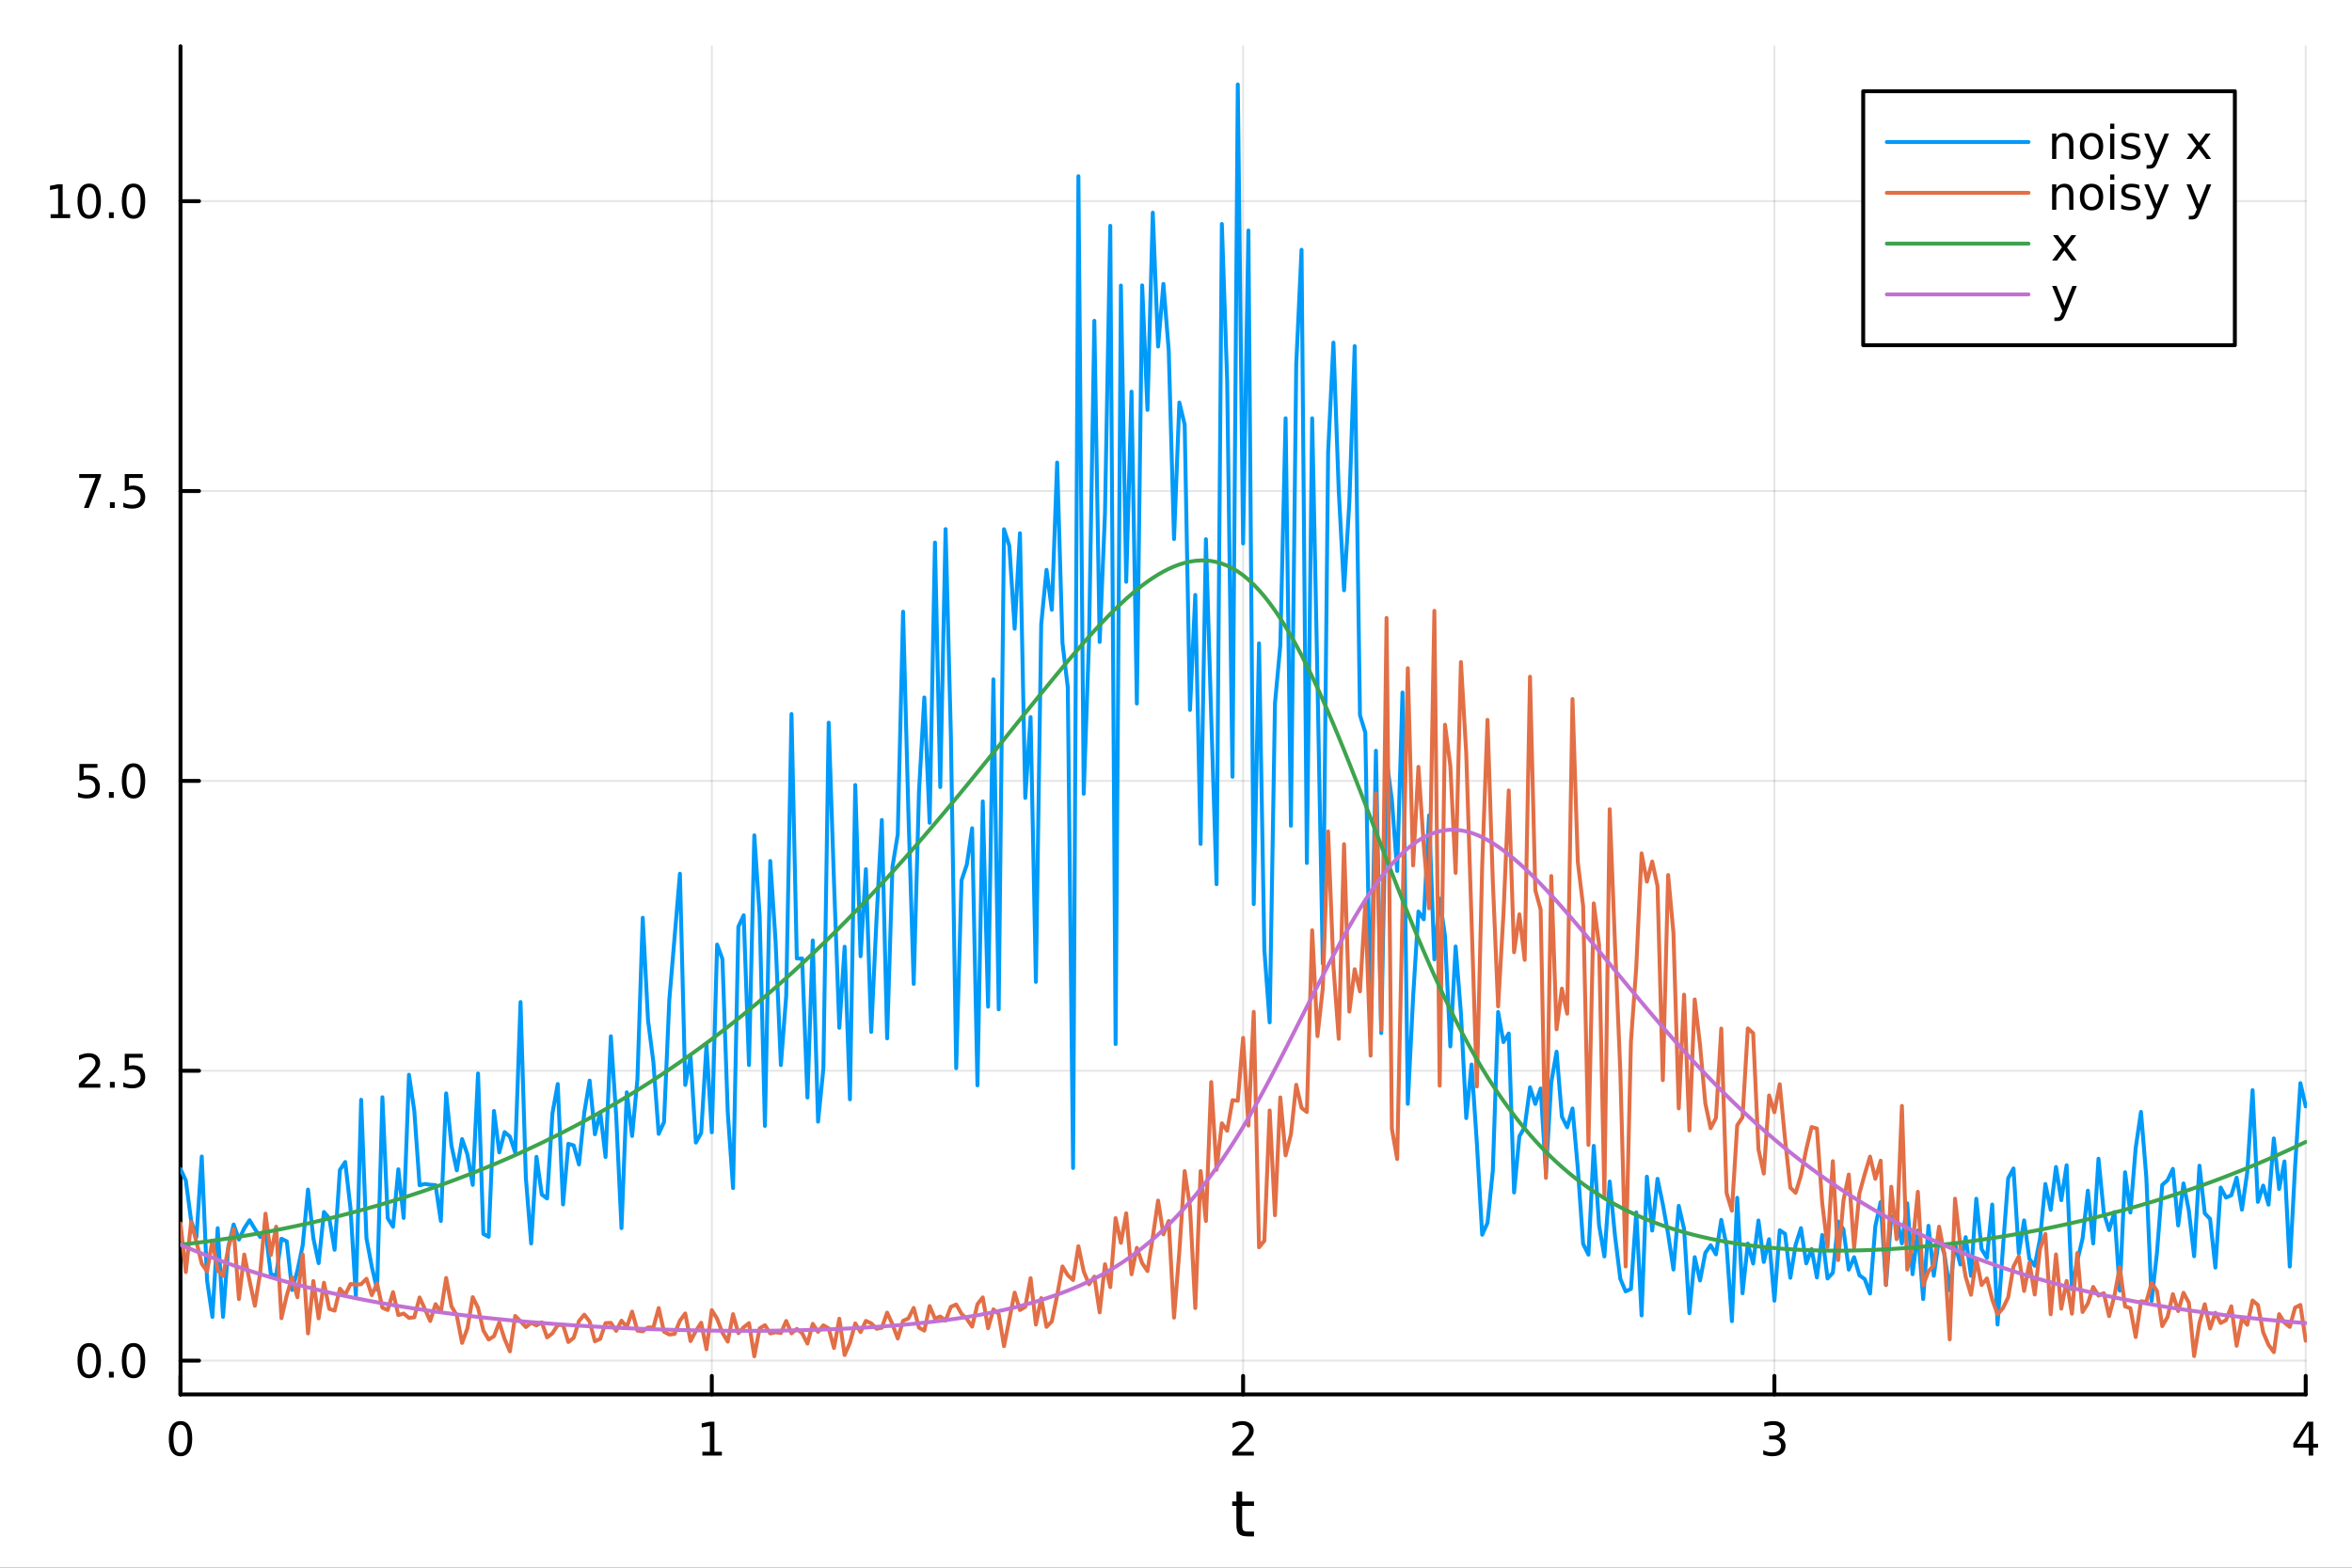 <?xml version="1.0" encoding="utf-8"?>
<svg xmlns="http://www.w3.org/2000/svg" xmlns:xlink="http://www.w3.org/1999/xlink" width="600" height="400" viewBox="0 0 2400 1600">
<rect x="0" y="0" width="2400" height="1600" fill="#333333" stroke="none"/>
<defs>
  <clipPath id="clip530">
    <rect x="0" y="0" width="2400" height="1600"/>
  </clipPath>
</defs>
<path clip-path="url(#clip530)" d="M0 1600 L2400 1600 L2400 0 L0 0  Z" fill="#ffffff" fill-rule="evenodd" fill-opacity="1"/>
<defs>
  <clipPath id="clip531">
    <rect x="480" y="0" width="1681" height="1600"/>
  </clipPath>
</defs>
<path clip-path="url(#clip530)" d="M184.191 1423.18 L2352.76 1423.18 L2352.76 47.244 L184.191 47.244  Z" fill="#ffffff" fill-rule="evenodd" fill-opacity="1"/>
<defs>
  <clipPath id="clip532">
    <rect x="184" y="47" width="2170" height="1377"/>
  </clipPath>
</defs>
<polyline clip-path="url(#clip532)" style="stroke:#000000; stroke-linecap:round; stroke-linejoin:round; stroke-width:2; stroke-opacity:0.1; fill:none" points="184.191,1423.18 184.191,47.244 "/>
<polyline clip-path="url(#clip532)" style="stroke:#000000; stroke-linecap:round; stroke-linejoin:round; stroke-width:2; stroke-opacity:0.1; fill:none" points="726.332,1423.18 726.332,47.244 "/>
<polyline clip-path="url(#clip532)" style="stroke:#000000; stroke-linecap:round; stroke-linejoin:round; stroke-width:2; stroke-opacity:0.1; fill:none" points="1268.47,1423.18 1268.47,47.244 "/>
<polyline clip-path="url(#clip532)" style="stroke:#000000; stroke-linecap:round; stroke-linejoin:round; stroke-width:2; stroke-opacity:0.1; fill:none" points="1810.61,1423.18 1810.61,47.244 "/>
<polyline clip-path="url(#clip532)" style="stroke:#000000; stroke-linecap:round; stroke-linejoin:round; stroke-width:2; stroke-opacity:0.1; fill:none" points="2352.76,1423.18 2352.76,47.244 "/>
<polyline clip-path="url(#clip530)" style="stroke:#000000; stroke-linecap:round; stroke-linejoin:round; stroke-width:4; stroke-opacity:1; fill:none" points="184.191,1423.18 2352.76,1423.18 "/>
<polyline clip-path="url(#clip530)" style="stroke:#000000; stroke-linecap:round; stroke-linejoin:round; stroke-width:4; stroke-opacity:1; fill:none" points="184.191,1423.18 184.191,1404.28 "/>
<polyline clip-path="url(#clip530)" style="stroke:#000000; stroke-linecap:round; stroke-linejoin:round; stroke-width:4; stroke-opacity:1; fill:none" points="726.332,1423.18 726.332,1404.28 "/>
<polyline clip-path="url(#clip530)" style="stroke:#000000; stroke-linecap:round; stroke-linejoin:round; stroke-width:4; stroke-opacity:1; fill:none" points="1268.47,1423.18 1268.47,1404.28 "/>
<polyline clip-path="url(#clip530)" style="stroke:#000000; stroke-linecap:round; stroke-linejoin:round; stroke-width:4; stroke-opacity:1; fill:none" points="1810.61,1423.18 1810.61,1404.28 "/>
<polyline clip-path="url(#clip530)" style="stroke:#000000; stroke-linecap:round; stroke-linejoin:round; stroke-width:4; stroke-opacity:1; fill:none" points="2352.76,1423.18 2352.76,1404.28 "/>
<path clip-path="url(#clip530)" d="M184.191 1454.1 Q180.58 1454.1 178.751 1457.66 Q176.945 1461.2 176.945 1468.33 Q176.945 1475.44 178.751 1479.01 Q180.58 1482.55 184.191 1482.55 Q187.825 1482.55 189.63 1479.01 Q191.459 1475.44 191.459 1468.33 Q191.459 1461.2 189.63 1457.66 Q187.825 1454.1 184.191 1454.1 M184.191 1450.39 Q190.001 1450.39 193.056 1455 Q196.135 1459.58 196.135 1468.33 Q196.135 1477.06 193.056 1481.67 Q190.001 1486.25 184.191 1486.25 Q178.381 1486.25 175.302 1481.67 Q172.246 1477.06 172.246 1468.33 Q172.246 1459.58 175.302 1455 Q178.381 1450.39 184.191 1450.39 Z" fill="#000000" fill-rule="nonzero" fill-opacity="1" /><path clip-path="url(#clip530)" d="M716.714 1481.64 L724.353 1481.64 L724.353 1455.28 L716.043 1456.95 L716.043 1452.69 L724.307 1451.02 L728.982 1451.02 L728.982 1481.64 L736.621 1481.64 L736.621 1485.58 L716.714 1485.58 L716.714 1481.64 Z" fill="#000000" fill-rule="nonzero" fill-opacity="1" /><path clip-path="url(#clip530)" d="M1263.13 1481.64 L1279.45 1481.64 L1279.45 1485.58 L1257.5 1485.58 L1257.5 1481.64 Q1260.16 1478.89 1264.75 1474.26 Q1269.35 1469.61 1270.53 1468.27 Q1272.78 1465.74 1273.66 1464.01 Q1274.56 1462.25 1274.56 1460.56 Q1274.56 1457.8 1272.62 1456.07 Q1270.7 1454.33 1267.59 1454.33 Q1265.39 1454.33 1262.94 1455.09 Q1260.51 1455.86 1257.73 1457.41 L1257.73 1452.69 Q1260.56 1451.55 1263.01 1450.97 Q1265.46 1450.39 1267.5 1450.39 Q1272.87 1450.39 1276.07 1453.08 Q1279.26 1455.77 1279.26 1460.26 Q1279.26 1462.39 1278.45 1464.31 Q1277.66 1466.2 1275.56 1468.8 Q1274.98 1469.47 1271.88 1472.69 Q1268.77 1475.88 1263.13 1481.64 Z" fill="#000000" fill-rule="nonzero" fill-opacity="1" /><path clip-path="url(#clip530)" d="M1814.86 1466.95 Q1818.22 1467.66 1820.09 1469.93 Q1821.99 1472.2 1821.99 1475.53 Q1821.99 1480.65 1818.47 1483.45 Q1814.95 1486.25 1808.47 1486.25 Q1806.3 1486.25 1803.98 1485.81 Q1801.69 1485.39 1799.24 1484.54 L1799.24 1480.02 Q1801.18 1481.16 1803.5 1481.74 Q1805.81 1482.32 1808.33 1482.32 Q1812.73 1482.32 1815.02 1480.58 Q1817.34 1478.84 1817.34 1475.53 Q1817.34 1472.48 1815.19 1470.77 Q1813.06 1469.03 1809.24 1469.03 L1805.21 1469.03 L1805.21 1465.19 L1809.42 1465.19 Q1812.87 1465.19 1814.7 1463.82 Q1816.53 1462.43 1816.53 1459.84 Q1816.53 1457.18 1814.63 1455.77 Q1812.76 1454.33 1809.24 1454.33 Q1807.32 1454.33 1805.12 1454.75 Q1802.92 1455.16 1800.28 1456.04 L1800.28 1451.88 Q1802.94 1451.14 1805.26 1450.77 Q1807.59 1450.39 1809.65 1450.39 Q1814.98 1450.39 1818.08 1452.83 Q1821.18 1455.23 1821.18 1459.35 Q1821.18 1462.22 1819.54 1464.21 Q1817.89 1466.18 1814.86 1466.95 Z" fill="#000000" fill-rule="nonzero" fill-opacity="1" /><path clip-path="url(#clip530)" d="M2355.77 1455.09 L2343.96 1473.54 L2355.77 1473.54 L2355.77 1455.09 M2354.54 1451.02 L2360.42 1451.02 L2360.42 1473.54 L2365.35 1473.54 L2365.35 1477.43 L2360.42 1477.43 L2360.42 1485.58 L2355.77 1485.58 L2355.77 1477.43 L2340.16 1477.43 L2340.16 1472.92 L2354.54 1451.02 Z" fill="#000000" fill-rule="nonzero" fill-opacity="1" /><path clip-path="url(#clip530)" d="M1267.53 1522.27 L1267.53 1532.4 L1279.6 1532.4 L1279.6 1536.95 L1267.53 1536.95 L1267.53 1556.3 Q1267.53 1560.66 1268.71 1561.9 Q1269.92 1563.14 1273.58 1563.14 L1279.6 1563.14 L1279.6 1568.04 L1273.58 1568.04 Q1266.8 1568.04 1264.22 1565.53 Q1261.65 1562.98 1261.65 1556.3 L1261.65 1536.95 L1257.35 1536.95 L1257.35 1532.4 L1261.65 1532.4 L1261.65 1522.27 L1267.53 1522.27 Z" fill="#000000" fill-rule="nonzero" fill-opacity="1" /><polyline clip-path="url(#clip532)" style="stroke:#000000; stroke-linecap:round; stroke-linejoin:round; stroke-width:2; stroke-opacity:0.1; fill:none" points="184.191,1388.66 2352.76,1388.66 "/>
<polyline clip-path="url(#clip532)" style="stroke:#000000; stroke-linecap:round; stroke-linejoin:round; stroke-width:2; stroke-opacity:0.1; fill:none" points="184.191,1092.82 2352.76,1092.82 "/>
<polyline clip-path="url(#clip532)" style="stroke:#000000; stroke-linecap:round; stroke-linejoin:round; stroke-width:2; stroke-opacity:0.1; fill:none" points="184.191,796.977 2352.76,796.977 "/>
<polyline clip-path="url(#clip532)" style="stroke:#000000; stroke-linecap:round; stroke-linejoin:round; stroke-width:2; stroke-opacity:0.1; fill:none" points="184.191,501.137 2352.76,501.137 "/>
<polyline clip-path="url(#clip532)" style="stroke:#000000; stroke-linecap:round; stroke-linejoin:round; stroke-width:2; stroke-opacity:0.1; fill:none" points="184.191,205.297 2352.76,205.297 "/>
<polyline clip-path="url(#clip530)" style="stroke:#000000; stroke-linecap:round; stroke-linejoin:round; stroke-width:4; stroke-opacity:1; fill:none" points="184.191,1423.18 184.191,47.244 "/>
<polyline clip-path="url(#clip530)" style="stroke:#000000; stroke-linecap:round; stroke-linejoin:round; stroke-width:4; stroke-opacity:1; fill:none" points="184.191,1388.66 203.088,1388.66 "/>
<polyline clip-path="url(#clip530)" style="stroke:#000000; stroke-linecap:round; stroke-linejoin:round; stroke-width:4; stroke-opacity:1; fill:none" points="184.191,1092.82 203.088,1092.82 "/>
<polyline clip-path="url(#clip530)" style="stroke:#000000; stroke-linecap:round; stroke-linejoin:round; stroke-width:4; stroke-opacity:1; fill:none" points="184.191,796.977 203.088,796.977 "/>
<polyline clip-path="url(#clip530)" style="stroke:#000000; stroke-linecap:round; stroke-linejoin:round; stroke-width:4; stroke-opacity:1; fill:none" points="184.191,501.137 203.088,501.137 "/>
<polyline clip-path="url(#clip530)" style="stroke:#000000; stroke-linecap:round; stroke-linejoin:round; stroke-width:4; stroke-opacity:1; fill:none" points="184.191,205.297 203.088,205.297 "/>
<path clip-path="url(#clip530)" d="M91.015 1374.46 Q87.404 1374.46 85.575 1378.02 Q83.77 1381.56 83.77 1388.69 Q83.77 1395.8 85.575 1399.36 Q87.404 1402.91 91.015 1402.91 Q94.649 1402.91 96.455 1399.36 Q98.284 1395.8 98.284 1388.69 Q98.284 1381.56 96.455 1378.02 Q94.649 1374.46 91.015 1374.46 M91.015 1370.75 Q96.825 1370.75 99.881 1375.36 Q102.959 1379.94 102.959 1388.69 Q102.959 1397.42 99.881 1402.03 Q96.825 1406.61 91.015 1406.61 Q85.205 1406.61 82.126 1402.03 Q79.071 1397.42 79.071 1388.69 Q79.071 1379.94 82.126 1375.36 Q85.205 1370.75 91.015 1370.75 Z" fill="#000000" fill-rule="nonzero" fill-opacity="1" /><path clip-path="url(#clip530)" d="M111.177 1400.06 L116.061 1400.06 L116.061 1405.94 L111.177 1405.94 L111.177 1400.06 Z" fill="#000000" fill-rule="nonzero" fill-opacity="1" /><path clip-path="url(#clip530)" d="M136.246 1374.46 Q132.635 1374.46 130.807 1378.02 Q129.001 1381.56 129.001 1388.69 Q129.001 1395.8 130.807 1399.36 Q132.635 1402.91 136.246 1402.91 Q139.881 1402.91 141.686 1399.36 Q143.515 1395.8 143.515 1388.69 Q143.515 1381.56 141.686 1378.02 Q139.881 1374.46 136.246 1374.46 M136.246 1370.75 Q142.056 1370.75 145.112 1375.36 Q148.191 1379.94 148.191 1388.69 Q148.191 1397.42 145.112 1402.03 Q142.056 1406.61 136.246 1406.61 Q130.436 1406.61 127.357 1402.03 Q124.302 1397.42 124.302 1388.69 Q124.302 1379.94 127.357 1375.36 Q130.436 1370.75 136.246 1370.75 Z" fill="#000000" fill-rule="nonzero" fill-opacity="1" /><path clip-path="url(#clip530)" d="M86.038 1106.16 L102.358 1106.16 L102.358 1110.1 L80.413 1110.1 L80.413 1106.16 Q83.075 1103.41 87.659 1098.78 Q92.265 1094.13 93.446 1092.78 Q95.691 1090.26 96.571 1088.52 Q97.473 1086.76 97.473 1085.07 Q97.473 1082.32 95.529 1080.58 Q93.608 1078.85 90.506 1078.85 Q88.307 1078.85 85.853 1079.61 Q83.422 1080.38 80.645 1081.93 L80.645 1077.2 Q83.469 1076.07 85.922 1075.49 Q88.376 1074.91 90.413 1074.91 Q95.784 1074.91 98.978 1077.6 Q102.172 1080.28 102.172 1084.77 Q102.172 1086.9 101.362 1088.82 Q100.575 1090.72 98.469 1093.32 Q97.89 1093.99 94.788 1097.2 Q91.686 1100.4 86.038 1106.16 Z" fill="#000000" fill-rule="nonzero" fill-opacity="1" /><path clip-path="url(#clip530)" d="M112.172 1104.22 L117.057 1104.22 L117.057 1110.1 L112.172 1110.1 L112.172 1104.22 Z" fill="#000000" fill-rule="nonzero" fill-opacity="1" /><path clip-path="url(#clip530)" d="M127.288 1075.54 L145.644 1075.54 L145.644 1079.47 L131.57 1079.47 L131.57 1087.94 Q132.589 1087.6 133.607 1087.44 Q134.626 1087.25 135.644 1087.25 Q141.431 1087.25 144.811 1090.42 Q148.191 1093.59 148.191 1099.01 Q148.191 1104.59 144.718 1107.69 Q141.246 1110.77 134.927 1110.77 Q132.751 1110.77 130.482 1110.4 Q128.237 1110.03 125.83 1109.29 L125.83 1104.59 Q127.913 1105.72 130.135 1106.28 Q132.357 1106.83 134.834 1106.83 Q138.839 1106.83 141.177 1104.73 Q143.515 1102.62 143.515 1099.01 Q143.515 1095.4 141.177 1093.29 Q138.839 1091.19 134.834 1091.19 Q132.959 1091.19 131.084 1091.6 Q129.232 1092.02 127.288 1092.9 L127.288 1075.54 Z" fill="#000000" fill-rule="nonzero" fill-opacity="1" /><path clip-path="url(#clip530)" d="M81.061 779.697 L99.418 779.697 L99.418 783.633 L85.344 783.633 L85.344 792.105 Q86.362 791.757 87.381 791.595 Q88.399 791.41 89.418 791.41 Q95.205 791.41 98.585 794.582 Q101.964 797.753 101.964 803.169 Q101.964 808.748 98.492 811.85 Q95.02 814.929 88.7 814.929 Q86.524 814.929 84.256 814.558 Q82.01 814.188 79.603 813.447 L79.603 808.748 Q81.686 809.882 83.909 810.438 Q86.131 810.994 88.608 810.994 Q92.612 810.994 94.95 808.887 Q97.288 806.781 97.288 803.169 Q97.288 799.558 94.95 797.452 Q92.612 795.345 88.608 795.345 Q86.733 795.345 84.858 795.762 Q83.006 796.179 81.061 797.058 L81.061 779.697 Z" fill="#000000" fill-rule="nonzero" fill-opacity="1" /><path clip-path="url(#clip530)" d="M111.177 808.378 L116.061 808.378 L116.061 814.257 L111.177 814.257 L111.177 808.378 Z" fill="#000000" fill-rule="nonzero" fill-opacity="1" /><path clip-path="url(#clip530)" d="M136.246 782.776 Q132.635 782.776 130.807 786.341 Q129.001 789.883 129.001 797.012 Q129.001 804.119 130.807 807.683 Q132.635 811.225 136.246 811.225 Q139.881 811.225 141.686 807.683 Q143.515 804.119 143.515 797.012 Q143.515 789.883 141.686 786.341 Q139.881 782.776 136.246 782.776 M136.246 779.072 Q142.056 779.072 145.112 783.679 Q148.191 788.262 148.191 797.012 Q148.191 805.739 145.112 810.345 Q142.056 814.929 136.246 814.929 Q130.436 814.929 127.357 810.345 Q124.302 805.739 124.302 797.012 Q124.302 788.262 127.357 783.679 Q130.436 779.072 136.246 779.072 Z" fill="#000000" fill-rule="nonzero" fill-opacity="1" /><path clip-path="url(#clip530)" d="M80.83 483.857 L103.052 483.857 L103.052 485.848 L90.506 518.417 L85.622 518.417 L97.427 487.793 L80.83 487.793 L80.83 483.857 Z" fill="#000000" fill-rule="nonzero" fill-opacity="1" /><path clip-path="url(#clip530)" d="M112.172 512.538 L117.057 512.538 L117.057 518.417 L112.172 518.417 L112.172 512.538 Z" fill="#000000" fill-rule="nonzero" fill-opacity="1" /><path clip-path="url(#clip530)" d="M127.288 483.857 L145.644 483.857 L145.644 487.793 L131.57 487.793 L131.57 496.265 Q132.589 495.917 133.607 495.755 Q134.626 495.57 135.644 495.57 Q141.431 495.57 144.811 498.742 Q148.191 501.913 148.191 507.329 Q148.191 512.908 144.718 516.01 Q141.246 519.089 134.927 519.089 Q132.751 519.089 130.482 518.718 Q128.237 518.348 125.83 517.607 L125.83 512.908 Q127.913 514.042 130.135 514.598 Q132.357 515.153 134.834 515.153 Q138.839 515.153 141.177 513.047 Q143.515 510.941 143.515 507.329 Q143.515 503.718 141.177 501.612 Q138.839 499.505 134.834 499.505 Q132.959 499.505 131.084 499.922 Q129.232 500.339 127.288 501.218 L127.288 483.857 Z" fill="#000000" fill-rule="nonzero" fill-opacity="1" /><path clip-path="url(#clip530)" d="M51.663 218.642 L59.302 218.642 L59.302 192.277 L50.992 193.943 L50.992 189.684 L59.256 188.017 L63.932 188.017 L63.932 218.642 L71.571 218.642 L71.571 222.577 L51.663 222.577 L51.663 218.642 Z" fill="#000000" fill-rule="nonzero" fill-opacity="1" /><path clip-path="url(#clip530)" d="M91.015 191.096 Q87.404 191.096 85.575 194.661 Q83.77 198.202 83.77 205.332 Q83.77 212.438 85.575 216.003 Q87.404 219.545 91.015 219.545 Q94.649 219.545 96.455 216.003 Q98.284 212.438 98.284 205.332 Q98.284 198.202 96.455 194.661 Q94.649 191.096 91.015 191.096 M91.015 187.392 Q96.825 187.392 99.881 191.999 Q102.959 196.582 102.959 205.332 Q102.959 214.059 99.881 218.665 Q96.825 223.249 91.015 223.249 Q85.205 223.249 82.126 218.665 Q79.071 214.059 79.071 205.332 Q79.071 196.582 82.126 191.999 Q85.205 187.392 91.015 187.392 Z" fill="#000000" fill-rule="nonzero" fill-opacity="1" /><path clip-path="url(#clip530)" d="M111.177 216.698 L116.061 216.698 L116.061 222.577 L111.177 222.577 L111.177 216.698 Z" fill="#000000" fill-rule="nonzero" fill-opacity="1" /><path clip-path="url(#clip530)" d="M136.246 191.096 Q132.635 191.096 130.807 194.661 Q129.001 198.202 129.001 205.332 Q129.001 212.438 130.807 216.003 Q132.635 219.545 136.246 219.545 Q139.881 219.545 141.686 216.003 Q143.515 212.438 143.515 205.332 Q143.515 198.202 141.686 194.661 Q139.881 191.096 136.246 191.096 M136.246 187.392 Q142.056 187.392 145.112 191.999 Q148.191 196.582 148.191 205.332 Q148.191 214.059 145.112 218.665 Q142.056 223.249 136.246 223.249 Q130.436 223.249 127.357 218.665 Q124.302 214.059 124.302 205.332 Q124.302 196.582 127.357 191.999 Q130.436 187.392 136.246 187.392 Z" fill="#000000" fill-rule="nonzero" fill-opacity="1" /><polyline clip-path="url(#clip532)" style="stroke:#009af9; stroke-linecap:round; stroke-linejoin:round; stroke-width:4; stroke-opacity:1; fill:none" points="184.191,1193.13 189.612,1204.83 195.034,1245.79 200.455,1262.54 205.876,1180.32 211.298,1306.65 216.719,1344.07 222.141,1253.51 227.562,1344.04 232.983,1272.45 238.405,1249.71 243.826,1265.12 249.248,1253.59 254.669,1245.34 260.09,1254.33 265.512,1262.54 270.933,1256.49 276.355,1300.47 281.776,1301.89 287.198,1264.25 292.619,1266.94 298.04,1316.56 303.462,1296.97 308.883,1270.96 314.305,1214.05 319.726,1263.65 325.147,1289.21 330.569,1236.94 335.99,1243.43 341.412,1275.56 346.833,1194.08 352.254,1185.94 357.676,1233.46 363.097,1322.64 368.519,1122.41 373.94,1263.83 379.362,1292.68 384.783,1316.18 390.204,1119.84 395.626,1243.27 401.047,1252.08 406.469,1193.39 411.89,1243.06 417.311,1096.9 422.733,1133.63 428.154,1209.66 433.576,1208.36 438.997,1209.17 444.419,1209.52 449.84,1246.18 455.261,1115.9 460.683,1169.3 466.104,1194.46 471.526,1162.57 476.947,1178.22 482.368,1209.32 487.79,1095.58 493.211,1259.34 498.633,1262.27 504.054,1133.82 509.475,1176.15 514.897,1155.41 520.318,1160.05 525.74,1176.4 531.161,1022.67 536.583,1202.18 542.004,1269.13 547.425,1180.66 552.847,1219.17 558.268,1223.17 563.69,1136.47 569.111,1106.34 574.532,1229.27 579.954,1167.36 585.375,1168.98 590.797,1188.51 596.218,1135.5 601.639,1102.82 607.061,1157.64 612.482,1135.21 617.904,1180.85 623.325,1057.62 628.747,1138.53 634.168,1253.46 639.589,1114.8 645.011,1159.4 650.432,1101.44 655.854,936.674 661.275,1041.47 666.696,1083.86 672.118,1157.23 677.539,1145.4 682.961,1020.74 688.382,956.098 693.804,891.732 699.225,1107.32 704.646,1078.45 710.068,1166.15 715.489,1156.29 720.911,1066.19 726.332,1155.66 731.753,964.032 737.175,978.835 742.596,1135.01 748.018,1212.58 753.439,945.842 758.86,934.161 764.282,1087.01 769.703,852.534 775.125,933.741 780.546,1149.13 785.968,878.719 791.389,960.203 796.81,1087.03 802.232,1016.52 807.653,728.773 813.075,978.254 818.496,978.215 823.917,1120.18 829.339,959.818 834.76,1144.82 840.182,1090.45 845.603,737.564 851.024,900.389 856.446,1049.01 861.867,966.202 867.289,1121.99 872.71,801.185 878.132,975.975 883.553,887.117 888.974,1053.14 894.396,938.184 899.817,836.889 905.239,1059.77 910.66,884.841 916.081,851.465 921.503,624.304 926.924,828.692 932.346,1004.14 937.767,807.459 943.189,711.828 948.61,839.74 954.031,553.723 959.453,803.277 964.874,540.008 970.296,750.805 975.717,1090.21 981.138,898.618 986.56,882.292 991.981,845.321 997.403,1107.74 1002.82,817.903 1008.25,1027.42 1013.67,693.356 1019.09,1030.16 1024.51,540.17 1029.93,557.052 1035.35,641.734 1040.77,544.269 1046.2,814.361 1051.62,731.846 1057.04,1002.09 1062.46,637.262 1067.88,581.551 1073.3,622.34 1078.72,472.043 1084.15,656.332 1089.57,701.444 1094.99,1192.08 1100.41,179.848 1105.83,810.116 1111.25,653.567 1116.67,327.4 1122.1,655.191 1127.52,524.534 1132.94,230.442 1138.36,1065.57 1143.78,291.423 1149.2,593.791 1154.62,399.723 1160.05,718.05 1165.47,291.282 1170.89,418.331 1176.31,217.07 1181.73,353.652 1187.15,289.77 1192.57,357.446 1197.99,550.158 1203.42,410.846 1208.84,433.348 1214.26,724.548 1219.68,607.199 1225.1,861.344 1230.52,550.293 1235.94,731.318 1241.37,902.443 1246.79,228.583 1252.21,388.465 1257.63,792.766 1263.05,86.186 1268.47,554.68 1273.89,235.235 1279.32,922.743 1284.74,656.627 1290.16,969.407 1295.58,1043.48 1301,717.878 1306.42,659.028 1311.84,426.87 1317.27,842.755 1322.69,371.613 1328.11,254.887 1333.53,880.796 1338.95,426.924 1344.37,695.01 1349.79,983.426 1355.22,461.759 1360.64,349.671 1366.06,500.588 1371.48,602.459 1376.9,512.275 1382.32,353.251 1387.74,729.924 1393.17,747.698 1398.59,1045.47 1404.01,766.181 1409.43,1054.36 1414.85,775.524 1420.27,816.28 1425.69,888.869 1431.12,706.796 1436.54,1126.6 1441.96,1017.35 1447.38,930.315 1452.8,938.25 1458.22,832.186 1463.64,979.158 1469.07,917.124 1474.49,955.471 1479.91,1067.99 1485.33,965.987 1490.75,1034.14 1496.17,1141.16 1501.59,1086.46 1507.02,1167.03 1512.44,1260.21 1517.86,1248.02 1523.28,1194.77 1528.7,1032.84 1534.12,1063.59 1539.54,1054.77 1544.97,1217.06 1550.39,1159.82 1555.81,1150.19 1561.23,1109.72 1566.65,1126.7 1572.07,1110.94 1577.49,1197.62 1582.92,1104.79 1588.34,1073.36 1593.76,1139.73 1599.18,1150.53 1604.6,1131.3 1610.02,1192.49 1615.44,1269.56 1620.87,1280.5 1626.29,1169.46 1631.71,1250.58 1637.13,1282.34 1642.55,1205.87 1647.97,1261.37 1653.39,1305.18 1658.82,1318 1664.24,1315.51 1669.66,1237.39 1675.08,1342.56 1680.5,1200.92 1685.92,1255.93 1691.34,1203.1 1696.76,1229.1 1702.19,1259.69 1707.61,1295.73 1713.03,1230.74 1718.45,1254.39 1723.87,1340.26 1729.29,1283.04 1734.71,1306.87 1740.14,1278.62 1745.56,1270.88 1750.98,1280.2 1756.4,1245.02 1761.82,1271.52 1767.24,1348.41 1772.66,1222.46 1778.09,1319.97 1783.51,1269.17 1788.93,1289.59 1794.35,1245.61 1799.77,1287.96 1805.19,1264.76 1810.61,1327.5 1816.04,1255.63 1821.46,1259.22 1826.88,1304.11 1832.3,1270.3 1837.72,1253.47 1843.14,1289.44 1848.56,1274.74 1853.99,1303.79 1859.41,1260.45 1864.83,1304.87 1870.25,1298.96 1875.67,1246.72 1881.09,1254.77 1886.51,1295.8 1891.94,1283.14 1897.36,1301.56 1902.78,1305.43 1908.2,1320.21 1913.62,1251.32 1919.04,1226.9 1924.46,1311.51 1929.89,1241.43 1935.31,1242.72 1940.73,1269.13 1946.15,1228.13 1951.57,1300.47 1956.99,1255.89 1962.41,1325.85 1967.84,1251.05 1973.26,1302.05 1978.68,1263.04 1984.1,1279.97 1989.52,1317.05 1994.94,1269.47 2000.36,1290.59 2005.79,1262.65 2011.21,1302.16 2016.63,1223.41 2022.05,1274.94 2027.47,1283.87 2032.89,1229.34 2038.31,1351.85 2043.74,1274.44 2049.16,1202.57 2054.58,1192.54 2060,1279.15 2065.42,1245.54 2070.84,1284.92 2076.26,1291.88 2081.69,1264.06 2087.11,1208.4 2092.53,1234.83 2097.95,1191 2103.37,1224.88 2108.79,1189.25 2114.21,1315.66 2119.64,1286.97 2125.06,1264.12 2130.48,1215.18 2135.9,1269.1 2141.32,1182.59 2146.74,1237.76 2152.16,1255.46 2157.59,1237.05 2163.01,1317.22 2168.43,1196.38 2173.85,1237.52 2179.27,1171.65 2184.69,1134.8 2190.11,1201.38 2195.53,1327.77 2200.96,1278.88 2206.38,1209.29 2211.8,1204.54 2217.22,1192.98 2222.64,1250.73 2228.06,1207.83 2233.48,1235.32 2238.91,1282.12 2244.33,1189.72 2249.75,1238.34 2255.17,1244.07 2260.59,1293.73 2266.01,1212 2271.43,1222.25 2276.86,1219.91 2282.28,1201.92 2287.7,1234.64 2293.12,1196.26 2298.54,1112.61 2303.96,1226.67 2309.38,1210.01 2314.81,1229.48 2320.23,1161.89 2325.65,1213.52 2331.07,1185.38 2336.49,1292.68 2341.91,1190.99 2347.33,1105.47 2352.76,1129.2 "/>
<polyline clip-path="url(#clip532)" style="stroke:#e26f46; stroke-linecap:round; stroke-linejoin:round; stroke-width:4; stroke-opacity:1; fill:none" points="184.191,1248.72 189.612,1298.25 195.034,1247.11 200.455,1267.54 205.876,1289.8 211.298,1297.57 216.719,1266.29 222.141,1296.44 227.562,1302.37 232.983,1273.66 238.405,1254.44 243.826,1325.88 249.248,1280.38 254.669,1307.22 260.09,1332.68 265.512,1298.98 270.933,1238.69 276.355,1280.85 281.776,1251.95 287.198,1345.4 292.619,1322.1 298.04,1303.59 303.462,1324.01 308.883,1280.36 314.305,1360.89 319.726,1307.41 325.147,1345.56 330.569,1309.14 335.99,1335.82 341.412,1337.67 346.833,1315.28 352.254,1321.44 357.676,1310.48 363.097,1311.16 368.519,1310.63 373.94,1305.1 379.362,1321.83 384.783,1309.93 390.204,1334.7 395.626,1337 401.047,1318.76 406.469,1342.18 411.89,1340.62 417.311,1345.05 422.733,1344.49 428.154,1324.2 433.576,1336.04 438.997,1348.22 444.419,1331.04 449.84,1339.06 455.261,1304.29 460.683,1333.29 466.104,1342.55 471.526,1370.61 476.947,1355.79 482.368,1323.87 487.79,1334.77 493.211,1357.84 498.633,1367.17 504.054,1363.73 509.475,1349.75 514.897,1366.6 520.318,1379.22 525.74,1343.1 531.161,1348.46 536.583,1354.43 542.004,1350.09 547.425,1352.73 552.847,1349.57 558.268,1364.96 563.69,1360.79 569.111,1352.36 574.532,1352.29 579.954,1369.67 585.375,1365.4 590.797,1348.3 596.218,1341.76 601.639,1348.82 607.061,1368.95 612.482,1366.41 617.904,1350.41 623.325,1350.14 628.747,1358.26 634.168,1347.89 639.589,1354.4 645.011,1338.66 650.432,1358.06 655.854,1358.77 661.275,1354.83 666.696,1354.79 672.118,1335.01 677.539,1359.14 682.961,1362.06 688.382,1361.38 693.804,1347.86 699.225,1340.55 704.646,1368.75 710.068,1358.44 715.489,1350.01 720.911,1377.06 726.332,1337.13 731.753,1345.92 737.175,1360.26 742.596,1369.28 748.018,1341.24 753.439,1360.67 758.86,1354.63 764.282,1350.41 769.703,1384.24 775.125,1355.84 780.546,1352.46 785.968,1360.92 791.389,1359.71 796.81,1360.48 802.232,1348.18 807.653,1360.81 813.075,1356.28 818.496,1360.68 823.917,1371.27 829.339,1351.12 834.76,1359.32 840.182,1352.63 845.603,1355.79 851.024,1375.81 856.446,1345.91 861.867,1382.94 867.289,1370.5 872.71,1350.66 878.132,1359.53 883.553,1348.14 888.974,1350.58 894.396,1356.14 899.817,1355.13 905.239,1339.69 910.66,1351.52 916.081,1366.1 921.503,1348.06 926.924,1345.58 932.346,1334.88 937.767,1355.05 943.189,1358.02 948.61,1332.98 954.031,1345.77 959.453,1343.64 964.874,1347.79 970.296,1333.76 975.717,1331.36 981.138,1340.9 986.56,1346.1 991.981,1353.97 997.403,1331.13 1002.82,1324.14 1008.25,1355.65 1013.67,1336.36 1019.09,1341.07 1024.51,1373.92 1029.93,1346.52 1035.35,1319.27 1040.77,1337.04 1046.2,1333.8 1051.62,1304.5 1057.04,1351.85 1062.46,1324.84 1067.88,1354.22 1073.3,1348.64 1078.72,1322 1084.15,1292.56 1089.57,1301.44 1094.99,1306.46 1100.41,1271.95 1105.83,1297.6 1111.25,1310.77 1116.67,1302.91 1122.1,1339.4 1127.52,1290.29 1132.94,1313.64 1138.36,1243.23 1143.78,1268.47 1149.2,1238.32 1154.62,1300.52 1160.05,1273.56 1165.47,1289.19 1170.89,1297.27 1176.31,1262.66 1181.73,1225.32 1187.15,1259.8 1192.57,1246.11 1197.99,1344.82 1203.42,1277.41 1208.84,1195.22 1214.26,1231.46 1219.68,1335.05 1225.1,1195.19 1230.52,1246.17 1235.94,1104.37 1241.37,1193.86 1246.79,1146.43 1252.21,1154.07 1257.63,1122.87 1263.05,1123.45 1268.47,1059.32 1273.89,1148.77 1279.32,1032.73 1284.74,1273.01 1290.16,1266.34 1295.58,1133.35 1301,1240.3 1306.42,1120.02 1311.84,1179.16 1317.27,1157.68 1322.69,1107.15 1328.11,1130.72 1333.53,1134.93 1338.95,949.474 1344.37,1057.51 1349.79,1008.53 1355.22,848.589 1360.64,985.914 1366.06,1060.23 1371.48,861.566 1376.9,1032.48 1382.32,989.234 1387.74,1011.82 1393.17,922.494 1398.59,1077.42 1404.01,809.61 1409.43,1051.01 1414.85,630.696 1420.27,1152.05 1425.69,1182.9 1431.12,929.19 1436.54,681.973 1441.96,883.259 1447.38,782.677 1452.8,862.6 1458.22,927.017 1463.64,623.435 1469.07,1107.99 1474.49,739.659 1479.91,781.37 1485.33,890.877 1490.75,675.715 1496.17,769.098 1501.59,940.035 1507.02,1108.89 1512.44,883.419 1517.86,734.667 1523.28,899.472 1528.7,1027.14 1534.12,933.281 1539.54,806.732 1544.97,971.859 1550.39,933.181 1555.81,979.642 1561.23,690.66 1566.65,908.539 1572.07,928.215 1577.49,1202.17 1582.92,894.094 1588.34,1050.55 1593.76,1009.01 1599.18,1034.57 1604.6,713.438 1610.02,879.89 1615.44,924.804 1620.87,1168.52 1626.29,922 1631.71,964.231 1637.13,1220.12 1642.55,825.908 1647.97,964.097 1653.39,1093.28 1658.82,1292.57 1664.24,1063.05 1669.66,987.047 1675.08,870.95 1680.5,899.811 1685.92,879.287 1691.34,904.432 1696.76,1102.39 1702.19,893.042 1707.61,952.52 1713.03,1131.26 1718.45,1015.14 1723.87,1153.77 1729.29,1020 1734.71,1066.44 1740.14,1126.26 1745.56,1151.47 1750.98,1141.05 1756.4,1049.77 1761.82,1217.6 1767.24,1235.7 1772.66,1148.48 1778.09,1140.3 1783.51,1049.58 1788.93,1054.52 1794.35,1172.97 1799.77,1197.78 1805.19,1118 1810.61,1135.18 1816.04,1106.58 1821.46,1162.52 1826.88,1212.14 1832.3,1217.43 1837.72,1199.53 1843.14,1172.97 1848.56,1150.24 1853.99,1151.78 1859.41,1227.9 1864.83,1272.7 1870.25,1185.09 1875.67,1286.06 1881.09,1225.18 1886.51,1198.72 1891.94,1273.73 1897.36,1217.99 1902.78,1198.32 1908.2,1180.47 1913.62,1203.12 1919.04,1184.58 1924.46,1311.4 1929.89,1211.22 1935.31,1264.72 1940.73,1128.71 1946.15,1295.84 1951.57,1270.73 1956.99,1216.34 1962.41,1311.83 1967.84,1297.45 1973.26,1291.52 1978.68,1251.96 1984.1,1280.33 1989.52,1366.98 1994.94,1223.39 2000.36,1271.6 2005.79,1303.13 2011.21,1321.46 2016.63,1284.96 2022.05,1311.48 2027.47,1304.76 2032.89,1326.37 2038.31,1341.46 2043.74,1335.27 2049.16,1324.16 2054.58,1292.62 2060,1282.23 2065.42,1317.55 2070.84,1288.73 2076.26,1321.25 2081.69,1274.36 2087.11,1259.39 2092.53,1341.38 2097.95,1280.28 2103.37,1335.6 2108.79,1307.33 2114.21,1340.78 2119.64,1278.92 2125.06,1339.06 2130.48,1330.35 2135.9,1313.44 2141.32,1322.32 2146.74,1319.8 2152.16,1343.27 2157.59,1322.45 2163.01,1293.18 2168.43,1333.35 2173.85,1335.17 2179.27,1364.55 2184.69,1328.09 2190.11,1328.79 2195.53,1309.29 2200.96,1317.46 2206.38,1353.48 2211.8,1344.09 2217.22,1320.83 2222.64,1338.09 2228.06,1319.44 2233.48,1329.54 2238.91,1384.02 2244.33,1350.27 2249.75,1331.1 2255.17,1355.88 2260.59,1339.82 2266.01,1350.29 2271.43,1347.39 2276.86,1333.24 2282.28,1373.5 2287.7,1345.82 2293.12,1352.09 2298.54,1327.28 2303.96,1331.85 2309.38,1359.75 2314.81,1372.62 2320.23,1380.05 2325.65,1341.27 2331.07,1349.91 2336.49,1354.25 2341.91,1334.59 2347.33,1331.83 2352.76,1368.34 "/>
<polyline clip-path="url(#clip532)" style="stroke:#3da44d; stroke-linecap:round; stroke-linejoin:round; stroke-width:4; stroke-opacity:1; fill:none" points="184.191,1270.32 189.612,1269.72 195.034,1269.09 200.455,1268.43 205.876,1267.74 211.298,1267.03 216.719,1266.3 222.141,1265.53 227.562,1264.75 232.983,1263.93 238.405,1263.09 243.826,1262.23 249.248,1261.34 254.669,1260.42 260.09,1259.48 265.512,1258.51 270.933,1257.51 276.355,1256.49 281.776,1255.45 287.198,1254.38 292.619,1253.28 298.04,1252.15 303.462,1251 308.883,1249.83 314.305,1248.62 319.726,1247.39 325.147,1246.13 330.569,1244.85 335.99,1243.54 341.412,1242.2 346.833,1240.84 352.254,1239.44 357.676,1238.02 363.097,1236.57 368.519,1235.1 373.94,1233.59 379.362,1232.06 384.783,1230.49 390.204,1228.9 395.626,1227.28 401.047,1225.63 406.469,1223.95 411.89,1222.24 417.311,1220.5 422.733,1218.73 428.154,1216.93 433.576,1215.1 438.997,1213.24 444.419,1211.34 449.84,1209.42 455.261,1207.46 460.683,1205.47 466.104,1203.44 471.526,1201.39 476.947,1199.3 482.368,1197.17 487.79,1195.01 493.211,1192.82 498.633,1190.59 504.054,1188.33 509.475,1186.03 514.897,1183.7 520.318,1181.33 525.74,1178.93 531.161,1176.48 536.583,1174 542.004,1171.48 547.425,1168.93 552.847,1166.33 558.268,1163.7 563.69,1161.03 569.111,1158.32 574.532,1155.57 579.954,1152.77 585.375,1149.94 590.797,1147.07 596.218,1144.15 601.639,1141.19 607.061,1138.19 612.482,1135.15 617.904,1132.06 623.325,1128.93 628.747,1125.75 634.168,1122.53 639.589,1119.27 645.011,1115.96 650.432,1112.6 655.854,1109.2 661.275,1105.75 666.696,1102.25 672.118,1098.7 677.539,1095.11 682.961,1091.47 688.382,1087.78 693.804,1084.04 699.225,1080.25 704.646,1076.41 710.068,1072.52 715.489,1068.57 720.911,1064.58 726.332,1060.53 731.753,1056.43 737.175,1052.28 742.596,1048.08 748.018,1043.82 753.439,1039.51 758.86,1035.14 764.282,1030.71 769.703,1026.24 775.125,1021.7 780.546,1017.11 785.968,1012.47 791.389,1007.77 796.81,1003.01 802.232,998.194 807.653,993.322 813.075,988.393 818.496,983.406 823.917,978.363 829.339,973.262 834.76,968.103 840.182,962.887 845.603,957.613 851.024,952.281 856.446,946.892 861.867,941.445 867.289,935.94 872.71,930.379 878.132,924.762 883.553,919.09 888.974,913.364 894.396,907.583 899.817,901.746 905.239,895.854 910.66,889.907 916.081,883.906 921.503,877.851 926.924,871.742 932.346,865.582 937.767,859.37 943.189,853.108 948.61,846.799 954.031,840.443 959.453,834.042 964.874,827.598 970.296,821.114 975.717,814.591 981.138,808.033 986.56,801.442 991.981,794.821 997.403,788.173 1002.82,781.502 1008.25,774.81 1013.67,768.102 1019.09,761.38 1024.51,754.65 1029.93,747.915 1035.35,741.179 1040.77,734.448 1046.2,727.725 1051.62,721.016 1057.04,714.325 1062.46,707.658 1067.88,701.013 1073.3,694.394 1078.72,687.813 1084.15,681.28 1089.57,674.807 1094.99,668.405 1100.41,662.087 1105.83,655.865 1111.25,649.752 1116.67,643.76 1122.1,637.903 1127.52,632.194 1132.94,626.648 1138.36,621.277 1143.78,616.098 1149.2,611.124 1154.62,606.37 1160.05,601.851 1165.47,597.584 1170.89,593.584 1176.31,589.868 1181.73,586.45 1187.15,583.35 1192.57,580.583 1197.99,578.166 1203.42,576.119 1208.84,574.457 1214.26,573.2 1219.68,572.366 1225.1,571.975 1230.52,572.044 1235.94,572.593 1241.37,573.643 1246.79,575.213 1252.21,577.323 1257.63,579.994 1263.05,583.247 1268.47,587.109 1273.89,591.585 1279.32,596.674 1284.74,602.371 1290.16,608.672 1295.58,615.568 1301,623.05 1306.42,631.106 1311.84,639.723 1317.27,648.885 1322.69,658.574 1328.11,668.771 1333.53,679.453 1338.95,690.598 1344.37,702.179 1349.79,714.168 1355.22,726.536 1360.64,739.251 1366.06,752.28 1371.48,765.586 1376.9,779.132 1382.32,792.877 1387.74,806.781 1393.17,820.799 1398.59,834.885 1404.01,848.992 1409.43,863.07 1414.85,877.074 1420.27,890.994 1425.69,904.797 1431.12,918.451 1436.54,931.926 1441.96,945.193 1447.38,958.228 1452.8,971.006 1458.22,983.508 1463.64,995.715 1469.07,1007.61 1474.49,1019.18 1479.91,1030.42 1485.33,1041.31 1490.75,1051.85 1496.17,1062.04 1501.59,1071.87 1507.02,1081.34 1512.44,1090.46 1517.86,1099.23 1523.28,1107.67 1528.7,1115.77 1534.12,1123.56 1539.54,1131.05 1544.97,1138.26 1550.39,1145.19 1555.81,1151.83 1561.23,1158.19 1566.65,1164.28 1572.07,1170.1 1577.49,1175.68 1582.92,1181.02 1588.34,1186.12 1593.76,1191 1599.18,1195.66 1604.6,1200.12 1610.02,1204.37 1615.44,1208.43 1620.87,1212.31 1626.29,1216.01 1631.71,1219.54 1637.13,1222.91 1642.55,1226.12 1647.97,1229.18 1653.39,1232.09 1658.82,1234.86 1664.24,1237.5 1669.66,1240.01 1675.08,1242.4 1680.5,1244.66 1685.92,1246.82 1691.34,1248.87 1696.76,1250.82 1702.19,1252.67 1707.61,1254.43 1713.03,1256.09 1718.45,1257.66 1723.87,1259.15 1729.29,1260.56 1734.71,1261.89 1740.14,1263.15 1745.56,1264.34 1750.98,1265.45 1756.4,1266.5 1761.82,1267.48 1767.24,1268.4 1772.66,1269.27 1778.09,1270.07 1783.51,1270.82 1788.93,1271.52 1794.35,1272.16 1799.77,1272.75 1805.19,1273.3 1810.61,1273.79 1816.04,1274.24 1821.46,1274.64 1826.88,1275 1832.3,1275.32 1837.72,1275.59 1843.14,1275.83 1848.56,1276.02 1853.99,1276.17 1859.41,1276.29 1864.83,1276.37 1870.25,1276.42 1875.67,1276.43 1881.09,1276.41 1886.51,1276.35 1891.94,1276.25 1897.36,1276.13 1902.78,1275.97 1908.2,1275.79 1913.62,1275.57 1919.04,1275.32 1924.46,1275.04 1929.89,1274.73 1935.31,1274.39 1940.73,1274.02 1946.15,1273.63 1951.57,1273.2 1956.99,1272.75 1962.41,1272.27 1967.84,1271.77 1973.26,1271.24 1978.68,1270.68 1984.1,1270.09 1989.52,1269.48 1994.94,1268.84 2000.36,1268.17 2005.79,1267.48 2011.21,1266.76 2016.63,1266.02 2022.05,1265.25 2027.47,1264.45 2032.89,1263.63 2038.31,1262.79 2043.74,1261.91 2049.16,1261.01 2054.58,1260.09 2060,1259.14 2065.42,1258.16 2070.84,1257.16 2076.26,1256.13 2081.69,1255.08 2087.11,1254 2092.53,1252.89 2097.95,1251.76 2103.37,1250.6 2108.79,1249.41 2114.21,1248.2 2119.64,1246.96 2125.06,1245.69 2130.48,1244.4 2135.9,1243.08 2141.32,1241.73 2146.74,1240.36 2152.16,1238.95 2157.59,1237.52 2163.01,1236.07 2168.43,1234.58 2173.85,1233.06 2179.27,1231.52 2184.69,1229.95 2190.11,1228.35 2195.53,1226.72 2200.96,1225.06 2206.38,1223.37 2211.8,1221.65 2217.22,1219.9 2222.64,1218.12 2228.06,1216.31 2233.48,1214.47 2238.91,1212.6 2244.33,1210.69 2249.75,1208.76 2255.17,1206.79 2260.59,1204.79 2266.01,1202.75 2271.43,1200.68 2276.86,1198.58 2282.28,1196.45 2287.7,1194.28 2293.12,1192.08 2298.54,1189.84 2303.96,1187.56 2309.38,1185.25 2314.81,1182.91 2320.23,1180.53 2325.65,1178.11 2331.07,1175.66 2336.49,1173.16 2341.91,1170.63 2347.33,1168.07 2352.76,1165.46 "/>
<polyline clip-path="url(#clip532)" style="stroke:#c271d2; stroke-linecap:round; stroke-linejoin:round; stroke-width:4; stroke-opacity:1; fill:none" points="184.191,1270.32 189.612,1272.66 195.034,1274.95 200.455,1277.19 205.876,1279.37 211.298,1281.51 216.719,1283.6 222.141,1285.64 227.562,1287.64 232.983,1289.59 238.405,1291.49 243.826,1293.36 249.248,1295.18 254.669,1296.95 260.09,1298.69 265.512,1300.39 270.933,1302.05 276.355,1303.66 281.776,1305.25 287.198,1306.79 292.619,1308.3 298.04,1309.77 303.462,1311.21 308.883,1312.62 314.305,1313.99 319.726,1315.33 325.147,1316.64 330.569,1317.92 335.99,1319.17 341.412,1320.38 346.833,1321.57 352.254,1322.73 357.676,1323.87 363.097,1324.97 368.519,1326.05 373.94,1327.1 379.362,1328.13 384.783,1329.13 390.204,1330.11 395.626,1331.07 401.047,1332 406.469,1332.9 411.89,1333.79 417.311,1334.65 422.733,1335.5 428.154,1336.32 433.576,1337.12 438.997,1337.9 444.419,1338.66 449.84,1339.4 455.261,1340.12 460.683,1340.82 466.104,1341.51 471.526,1342.18 476.947,1342.83 482.368,1343.46 487.79,1344.08 493.211,1344.68 498.633,1345.26 504.054,1345.83 509.475,1346.38 514.897,1346.92 520.318,1347.44 525.74,1347.95 531.161,1348.44 536.583,1348.92 542.004,1349.38 547.425,1349.83 552.847,1350.27 558.268,1350.69 563.69,1351.1 569.111,1351.5 574.532,1351.89 579.954,1352.26 585.375,1352.62 590.797,1352.97 596.218,1353.3 601.639,1353.63 607.061,1353.94 612.482,1354.24 617.904,1354.53 623.325,1354.81 628.747,1355.08 634.168,1355.33 639.589,1355.58 645.011,1355.81 650.432,1356.03 655.854,1356.25 661.275,1356.45 666.696,1356.64 672.118,1356.82 677.539,1356.99 682.961,1357.15 688.382,1357.3 693.804,1357.43 699.225,1357.56 704.646,1357.68 710.068,1357.79 715.489,1357.88 720.911,1357.97 726.332,1358.04 731.753,1358.1 737.175,1358.16 742.596,1358.2 748.018,1358.23 753.439,1358.25 758.86,1358.26 764.282,1358.26 769.703,1358.25 775.125,1358.22 780.546,1358.19 785.968,1358.14 791.389,1358.08 796.81,1358.01 802.232,1357.92 807.653,1357.82 813.075,1357.71 818.496,1357.59 823.917,1357.45 829.339,1357.29 834.76,1357.13 840.182,1356.94 845.603,1356.75 851.024,1356.53 856.446,1356.3 861.867,1356.06 867.289,1355.8 872.71,1355.52 878.132,1355.22 883.553,1354.9 888.974,1354.56 894.396,1354.2 899.817,1353.81 905.239,1353.41 910.66,1352.99 916.081,1352.54 921.503,1352.07 926.924,1351.57 932.346,1351.05 937.767,1350.5 943.189,1349.93 948.61,1349.32 954.031,1348.69 959.453,1348.02 964.874,1347.32 970.296,1346.59 975.717,1345.82 981.138,1345.01 986.56,1344.16 991.981,1343.27 997.403,1342.34 1002.82,1341.36 1008.25,1340.32 1013.67,1339.24 1019.09,1338.11 1024.51,1336.92 1029.93,1335.67 1035.35,1334.35 1040.77,1332.98 1046.2,1331.53 1051.62,1330.02 1057.04,1328.43 1062.46,1326.76 1067.88,1325.02 1073.3,1323.21 1078.72,1321.31 1084.15,1319.32 1089.57,1317.23 1094.99,1315.04 1100.41,1312.73 1105.83,1310.3 1111.25,1307.75 1116.67,1305.06 1122.1,1302.24 1127.52,1299.26 1132.94,1296.14 1138.36,1292.85 1143.78,1289.39 1149.2,1285.76 1154.62,1281.96 1160.05,1277.96 1165.47,1273.78 1170.89,1269.39 1176.31,1264.81 1181.73,1260.01 1187.15,1254.99 1192.57,1249.76 1197.99,1244.3 1203.42,1238.6 1208.84,1232.67 1214.26,1226.49 1219.68,1220.07 1225.1,1213.39 1230.52,1206.45 1235.94,1199.24 1241.37,1191.77 1246.79,1184.02 1252.21,1175.99 1257.63,1167.68 1263.05,1159.08 1268.47,1150.17 1273.89,1140.96 1279.32,1131.48 1284.74,1121.75 1290.16,1111.8 1295.58,1101.66 1301,1091.35 1306.42,1080.9 1311.84,1070.34 1317.27,1059.69 1322.69,1048.99 1328.11,1038.26 1333.53,1027.54 1338.95,1016.84 1344.37,1006.21 1349.79,995.677 1355.22,985.265 1360.64,975.01 1366.06,964.942 1371.48,955.095 1376.9,945.501 1382.32,936.194 1387.74,927.206 1393.17,918.573 1398.59,910.329 1404.01,902.509 1409.43,895.147 1414.85,888.275 1420.27,881.894 1425.69,876.017 1431.12,870.66 1436.54,865.833 1441.96,861.545 1447.38,857.803 1452.8,854.61 1458.22,851.969 1463.64,849.878 1469.07,848.334 1474.49,847.332 1479.91,846.863 1485.33,846.918 1490.75,847.482 1496.17,848.542 1501.59,850.08 1507.02,852.074 1512.44,854.504 1517.86,857.343 1523.28,860.564 1528.7,864.139 1534.12,868.034 1539.54,872.214 1544.97,876.644 1550.39,881.302 1555.81,886.203 1561.23,891.329 1566.65,896.662 1572.07,902.181 1577.49,907.871 1582.92,913.712 1588.34,919.689 1593.76,925.786 1599.18,931.988 1604.6,938.28 1610.02,944.648 1615.44,951.08 1620.87,957.563 1626.29,964.086 1631.71,970.637 1637.13,977.206 1642.55,983.785 1647.97,990.363 1653.39,996.933 1658.82,1003.49 1664.24,1010.02 1669.66,1016.52 1675.08,1022.99 1680.5,1029.42 1685.92,1035.79 1691.34,1042.12 1696.76,1048.39 1702.19,1054.59 1707.61,1060.74 1713.03,1066.82 1718.45,1072.83 1723.87,1078.77 1729.29,1084.64 1734.71,1090.43 1740.14,1096.14 1745.56,1101.78 1750.98,1107.33 1756.4,1112.8 1761.82,1118.19 1767.24,1123.5 1772.66,1128.72 1778.09,1133.85 1783.51,1138.9 1788.93,1143.86 1794.35,1148.74 1799.77,1153.53 1805.19,1158.23 1810.61,1162.86 1816.04,1167.39 1821.46,1171.85 1826.88,1176.22 1832.3,1180.51 1837.72,1184.72 1843.14,1188.85 1848.56,1192.9 1853.99,1196.86 1859.41,1200.76 1864.83,1204.57 1870.25,1208.31 1875.67,1211.97 1881.09,1215.56 1886.51,1219.07 1891.94,1222.52 1897.36,1225.89 1902.78,1229.19 1908.2,1232.42 1913.62,1235.59 1919.04,1238.68 1924.46,1241.71 1929.89,1244.68 1935.31,1247.58 1940.73,1250.42 1946.15,1253.2 1951.57,1255.92 1956.99,1258.57 1962.41,1261.17 1967.84,1263.71 1973.26,1266.2 1978.68,1268.63 1984.1,1271.01 1989.52,1273.33 1994.94,1275.61 2000.36,1277.83 2005.79,1280 2011.21,1282.12 2016.63,1284.2 2022.05,1286.22 2027.47,1288.2 2032.89,1290.14 2038.31,1292.03 2043.74,1293.88 2049.16,1295.69 2054.58,1297.46 2060,1299.18 2065.42,1300.87 2070.84,1302.51 2076.26,1304.12 2081.69,1305.69 2087.11,1307.23 2092.53,1308.72 2097.95,1310.19 2103.37,1311.62 2108.79,1313.01 2114.21,1314.38 2119.64,1315.71 2125.06,1317.01 2130.48,1318.28 2135.9,1319.52 2141.32,1320.73 2146.74,1321.91 2152.16,1323.06 2157.59,1324.19 2163.01,1325.28 2168.43,1326.36 2173.85,1327.4 2179.27,1328.42 2184.69,1329.42 2190.11,1330.39 2195.53,1331.33 2200.96,1332.26 2206.38,1333.16 2211.8,1334.04 2217.22,1334.89 2222.64,1335.73 2228.06,1336.54 2233.48,1337.34 2238.91,1338.11 2244.33,1338.87 2249.75,1339.6 2255.17,1340.32 2260.59,1341.02 2266.01,1341.7 2271.43,1342.36 2276.86,1343 2282.28,1343.63 2287.7,1344.24 2293.12,1344.84 2298.54,1345.42 2303.96,1345.98 2309.38,1346.53 2314.81,1347.06 2320.23,1347.58 2325.65,1348.08 2331.07,1348.57 2336.49,1349.04 2341.91,1349.5 2347.33,1349.95 2352.76,1350.38 "/>
<path clip-path="url(#clip530)" d="M1901.23 352.309 L2280.47 352.309 L2280.47 93.109 L1901.23 93.109  Z" fill="#ffffff" fill-rule="evenodd" fill-opacity="1"/>
<polyline clip-path="url(#clip530)" style="stroke:#000000; stroke-linecap:round; stroke-linejoin:round; stroke-width:4; stroke-opacity:1; fill:none" points="1901.23,352.309 2280.47,352.309 2280.47,93.109 1901.23,93.109 1901.23,352.309 "/>
<polyline clip-path="url(#clip530)" style="stroke:#009af9; stroke-linecap:round; stroke-linejoin:round; stroke-width:4; stroke-opacity:1; fill:none" points="1925.33,144.949 2069.9,144.949 "/>
<path clip-path="url(#clip530)" d="M2115.7 146.581 L2115.7 162.229 L2111.45 162.229 L2111.45 146.719 Q2111.45 143.039 2110.01 141.21 Q2108.58 139.382 2105.7 139.382 Q2102.26 139.382 2100.26 141.581 Q2098.27 143.78 2098.27 147.576 L2098.27 162.229 L2093.99 162.229 L2093.99 136.303 L2098.27 136.303 L2098.27 140.331 Q2099.8 137.993 2101.86 136.835 Q2103.95 135.678 2106.65 135.678 Q2111.12 135.678 2113.41 138.456 Q2115.7 141.21 2115.7 146.581 Z" fill="#000000" fill-rule="nonzero" fill-opacity="1" /><path clip-path="url(#clip530)" d="M2134.25 139.289 Q2130.82 139.289 2128.83 141.974 Q2126.84 144.636 2126.84 149.289 Q2126.84 153.942 2128.81 156.627 Q2130.8 159.289 2134.25 159.289 Q2137.65 159.289 2139.64 156.604 Q2141.63 153.918 2141.63 149.289 Q2141.63 144.682 2139.64 141.997 Q2137.65 139.289 2134.25 139.289 M2134.25 135.678 Q2139.8 135.678 2142.97 139.289 Q2146.14 142.9 2146.14 149.289 Q2146.14 155.655 2142.97 159.289 Q2139.8 162.9 2134.25 162.9 Q2128.67 162.9 2125.5 159.289 Q2122.35 155.655 2122.35 149.289 Q2122.35 142.9 2125.5 139.289 Q2128.67 135.678 2134.25 135.678 Z" fill="#000000" fill-rule="nonzero" fill-opacity="1" /><path clip-path="url(#clip530)" d="M2153.2 136.303 L2157.46 136.303 L2157.46 162.229 L2153.2 162.229 L2153.2 136.303 M2153.2 126.21 L2157.46 126.21 L2157.46 131.604 L2153.2 131.604 L2153.2 126.21 Z" fill="#000000" fill-rule="nonzero" fill-opacity="1" /><path clip-path="url(#clip530)" d="M2182.9 137.067 L2182.9 141.094 Q2181.1 140.169 2179.15 139.706 Q2177.21 139.243 2175.13 139.243 Q2171.95 139.243 2170.36 140.215 Q2168.78 141.187 2168.78 143.131 Q2168.78 144.613 2169.92 145.469 Q2171.05 146.303 2174.48 147.067 L2175.94 147.391 Q2180.47 148.363 2182.37 150.145 Q2184.29 151.905 2184.29 155.076 Q2184.29 158.687 2181.42 160.793 Q2178.57 162.9 2173.57 162.9 Q2171.49 162.9 2169.22 162.483 Q2166.98 162.09 2164.48 161.28 L2164.48 156.881 Q2166.84 158.108 2169.13 158.733 Q2171.42 159.335 2173.67 159.335 Q2176.68 159.335 2178.3 158.317 Q2179.92 157.275 2179.92 155.4 Q2179.92 153.664 2178.74 152.738 Q2177.58 151.812 2173.62 150.956 L2172.14 150.608 Q2168.18 149.775 2166.42 148.062 Q2164.66 146.326 2164.66 143.317 Q2164.66 139.659 2167.26 137.669 Q2169.85 135.678 2174.62 135.678 Q2176.98 135.678 2179.06 136.025 Q2181.14 136.372 2182.9 137.067 Z" fill="#000000" fill-rule="nonzero" fill-opacity="1" /><path clip-path="url(#clip530)" d="M2201.86 164.636 Q2200.06 169.266 2198.34 170.678 Q2196.63 172.09 2193.76 172.09 L2190.36 172.09 L2190.36 168.525 L2192.86 168.525 Q2194.62 168.525 2195.59 167.692 Q2196.56 166.858 2197.74 163.756 L2198.51 161.812 L2188.02 136.303 L2192.53 136.303 L2200.63 156.581 L2208.74 136.303 L2213.25 136.303 L2201.86 164.636 Z" fill="#000000" fill-rule="nonzero" fill-opacity="1" /><path clip-path="url(#clip530)" d="M2255.75 136.303 L2246.38 148.919 L2256.24 162.229 L2251.21 162.229 L2243.67 152.043 L2236.12 162.229 L2231.1 162.229 L2241.17 148.664 L2231.95 136.303 L2236.98 136.303 L2243.85 145.539 L2250.73 136.303 L2255.75 136.303 Z" fill="#000000" fill-rule="nonzero" fill-opacity="1" /><polyline clip-path="url(#clip530)" style="stroke:#e26f46; stroke-linecap:round; stroke-linejoin:round; stroke-width:4; stroke-opacity:1; fill:none" points="1925.33,196.789 2069.9,196.789 "/>
<path clip-path="url(#clip530)" d="M2115.7 198.421 L2115.7 214.069 L2111.45 214.069 L2111.45 198.559 Q2111.45 194.879 2110.01 193.05 Q2108.58 191.222 2105.7 191.222 Q2102.26 191.222 2100.26 193.421 Q2098.27 195.62 2098.27 199.416 L2098.27 214.069 L2093.99 214.069 L2093.99 188.143 L2098.27 188.143 L2098.27 192.171 Q2099.8 189.833 2101.86 188.675 Q2103.95 187.518 2106.65 187.518 Q2111.12 187.518 2113.41 190.296 Q2115.7 193.05 2115.7 198.421 Z" fill="#000000" fill-rule="nonzero" fill-opacity="1" /><path clip-path="url(#clip530)" d="M2134.25 191.129 Q2130.82 191.129 2128.83 193.814 Q2126.84 196.476 2126.84 201.129 Q2126.84 205.782 2128.81 208.467 Q2130.8 211.129 2134.25 211.129 Q2137.65 211.129 2139.64 208.444 Q2141.63 205.758 2141.63 201.129 Q2141.63 196.522 2139.64 193.837 Q2137.65 191.129 2134.25 191.129 M2134.25 187.518 Q2139.8 187.518 2142.97 191.129 Q2146.14 194.74 2146.14 201.129 Q2146.14 207.495 2142.97 211.129 Q2139.8 214.74 2134.25 214.74 Q2128.67 214.74 2125.5 211.129 Q2122.35 207.495 2122.35 201.129 Q2122.35 194.74 2125.5 191.129 Q2128.67 187.518 2134.25 187.518 Z" fill="#000000" fill-rule="nonzero" fill-opacity="1" /><path clip-path="url(#clip530)" d="M2153.2 188.143 L2157.46 188.143 L2157.46 214.069 L2153.2 214.069 L2153.2 188.143 M2153.2 178.05 L2157.46 178.05 L2157.46 183.444 L2153.2 183.444 L2153.2 178.05 Z" fill="#000000" fill-rule="nonzero" fill-opacity="1" /><path clip-path="url(#clip530)" d="M2182.9 188.907 L2182.9 192.934 Q2181.1 192.009 2179.15 191.546 Q2177.21 191.083 2175.13 191.083 Q2171.95 191.083 2170.36 192.055 Q2168.78 193.027 2168.78 194.971 Q2168.78 196.453 2169.92 197.309 Q2171.05 198.143 2174.48 198.907 L2175.94 199.231 Q2180.47 200.203 2182.37 201.985 Q2184.29 203.745 2184.29 206.916 Q2184.29 210.527 2181.42 212.633 Q2178.57 214.74 2173.57 214.74 Q2171.49 214.74 2169.22 214.323 Q2166.98 213.93 2164.48 213.12 L2164.48 208.721 Q2166.84 209.948 2169.13 210.573 Q2171.42 211.175 2173.67 211.175 Q2176.68 211.175 2178.3 210.157 Q2179.92 209.115 2179.92 207.24 Q2179.92 205.504 2178.74 204.578 Q2177.58 203.652 2173.62 202.796 L2172.14 202.448 Q2168.18 201.615 2166.42 199.902 Q2164.66 198.166 2164.66 195.157 Q2164.66 191.499 2167.26 189.509 Q2169.85 187.518 2174.62 187.518 Q2176.98 187.518 2179.06 187.865 Q2181.14 188.212 2182.9 188.907 Z" fill="#000000" fill-rule="nonzero" fill-opacity="1" /><path clip-path="url(#clip530)" d="M2201.86 216.476 Q2200.06 221.106 2198.34 222.518 Q2196.63 223.93 2193.76 223.93 L2190.36 223.93 L2190.36 220.365 L2192.86 220.365 Q2194.62 220.365 2195.59 219.532 Q2196.56 218.698 2197.74 215.596 L2198.51 213.652 L2188.02 188.143 L2192.53 188.143 L2200.63 208.421 L2208.74 188.143 L2213.25 188.143 L2201.86 216.476 Z" fill="#000000" fill-rule="nonzero" fill-opacity="1" /><path clip-path="url(#clip530)" d="M2244.99 216.476 Q2243.18 221.106 2241.47 222.518 Q2239.75 223.93 2236.88 223.93 L2233.48 223.93 L2233.48 220.365 L2235.98 220.365 Q2237.74 220.365 2238.71 219.532 Q2239.69 218.698 2240.87 215.596 L2241.63 213.652 L2231.14 188.143 L2235.66 188.143 L2243.76 208.421 L2251.86 188.143 L2256.38 188.143 L2244.99 216.476 Z" fill="#000000" fill-rule="nonzero" fill-opacity="1" /><polyline clip-path="url(#clip530)" style="stroke:#3da44d; stroke-linecap:round; stroke-linejoin:round; stroke-width:4; stroke-opacity:1; fill:none" points="1925.33,248.629 2069.9,248.629 "/>
<path clip-path="url(#clip530)" d="M2118.64 239.983 L2109.27 252.599 L2119.13 265.909 L2114.11 265.909 L2106.56 255.723 L2099.01 265.909 L2093.99 265.909 L2104.06 252.344 L2094.85 239.983 L2099.87 239.983 L2106.75 249.219 L2113.62 239.983 L2118.64 239.983 Z" fill="#000000" fill-rule="nonzero" fill-opacity="1" /><polyline clip-path="url(#clip530)" style="stroke:#c271d2; stroke-linecap:round; stroke-linejoin:round; stroke-width:4; stroke-opacity:1; fill:none" points="1925.33,300.469 2069.9,300.469 "/>
<path clip-path="url(#clip530)" d="M2107.83 320.156 Q2106.03 324.786 2104.32 326.198 Q2102.6 327.61 2099.73 327.61 L2096.33 327.61 L2096.33 324.045 L2098.83 324.045 Q2100.59 324.045 2101.56 323.212 Q2102.53 322.378 2103.71 319.276 L2104.48 317.332 L2093.99 291.823 L2098.51 291.823 L2106.61 312.101 L2114.71 291.823 L2119.22 291.823 L2107.83 320.156 Z" fill="#000000" fill-rule="nonzero" fill-opacity="1" /></svg>
